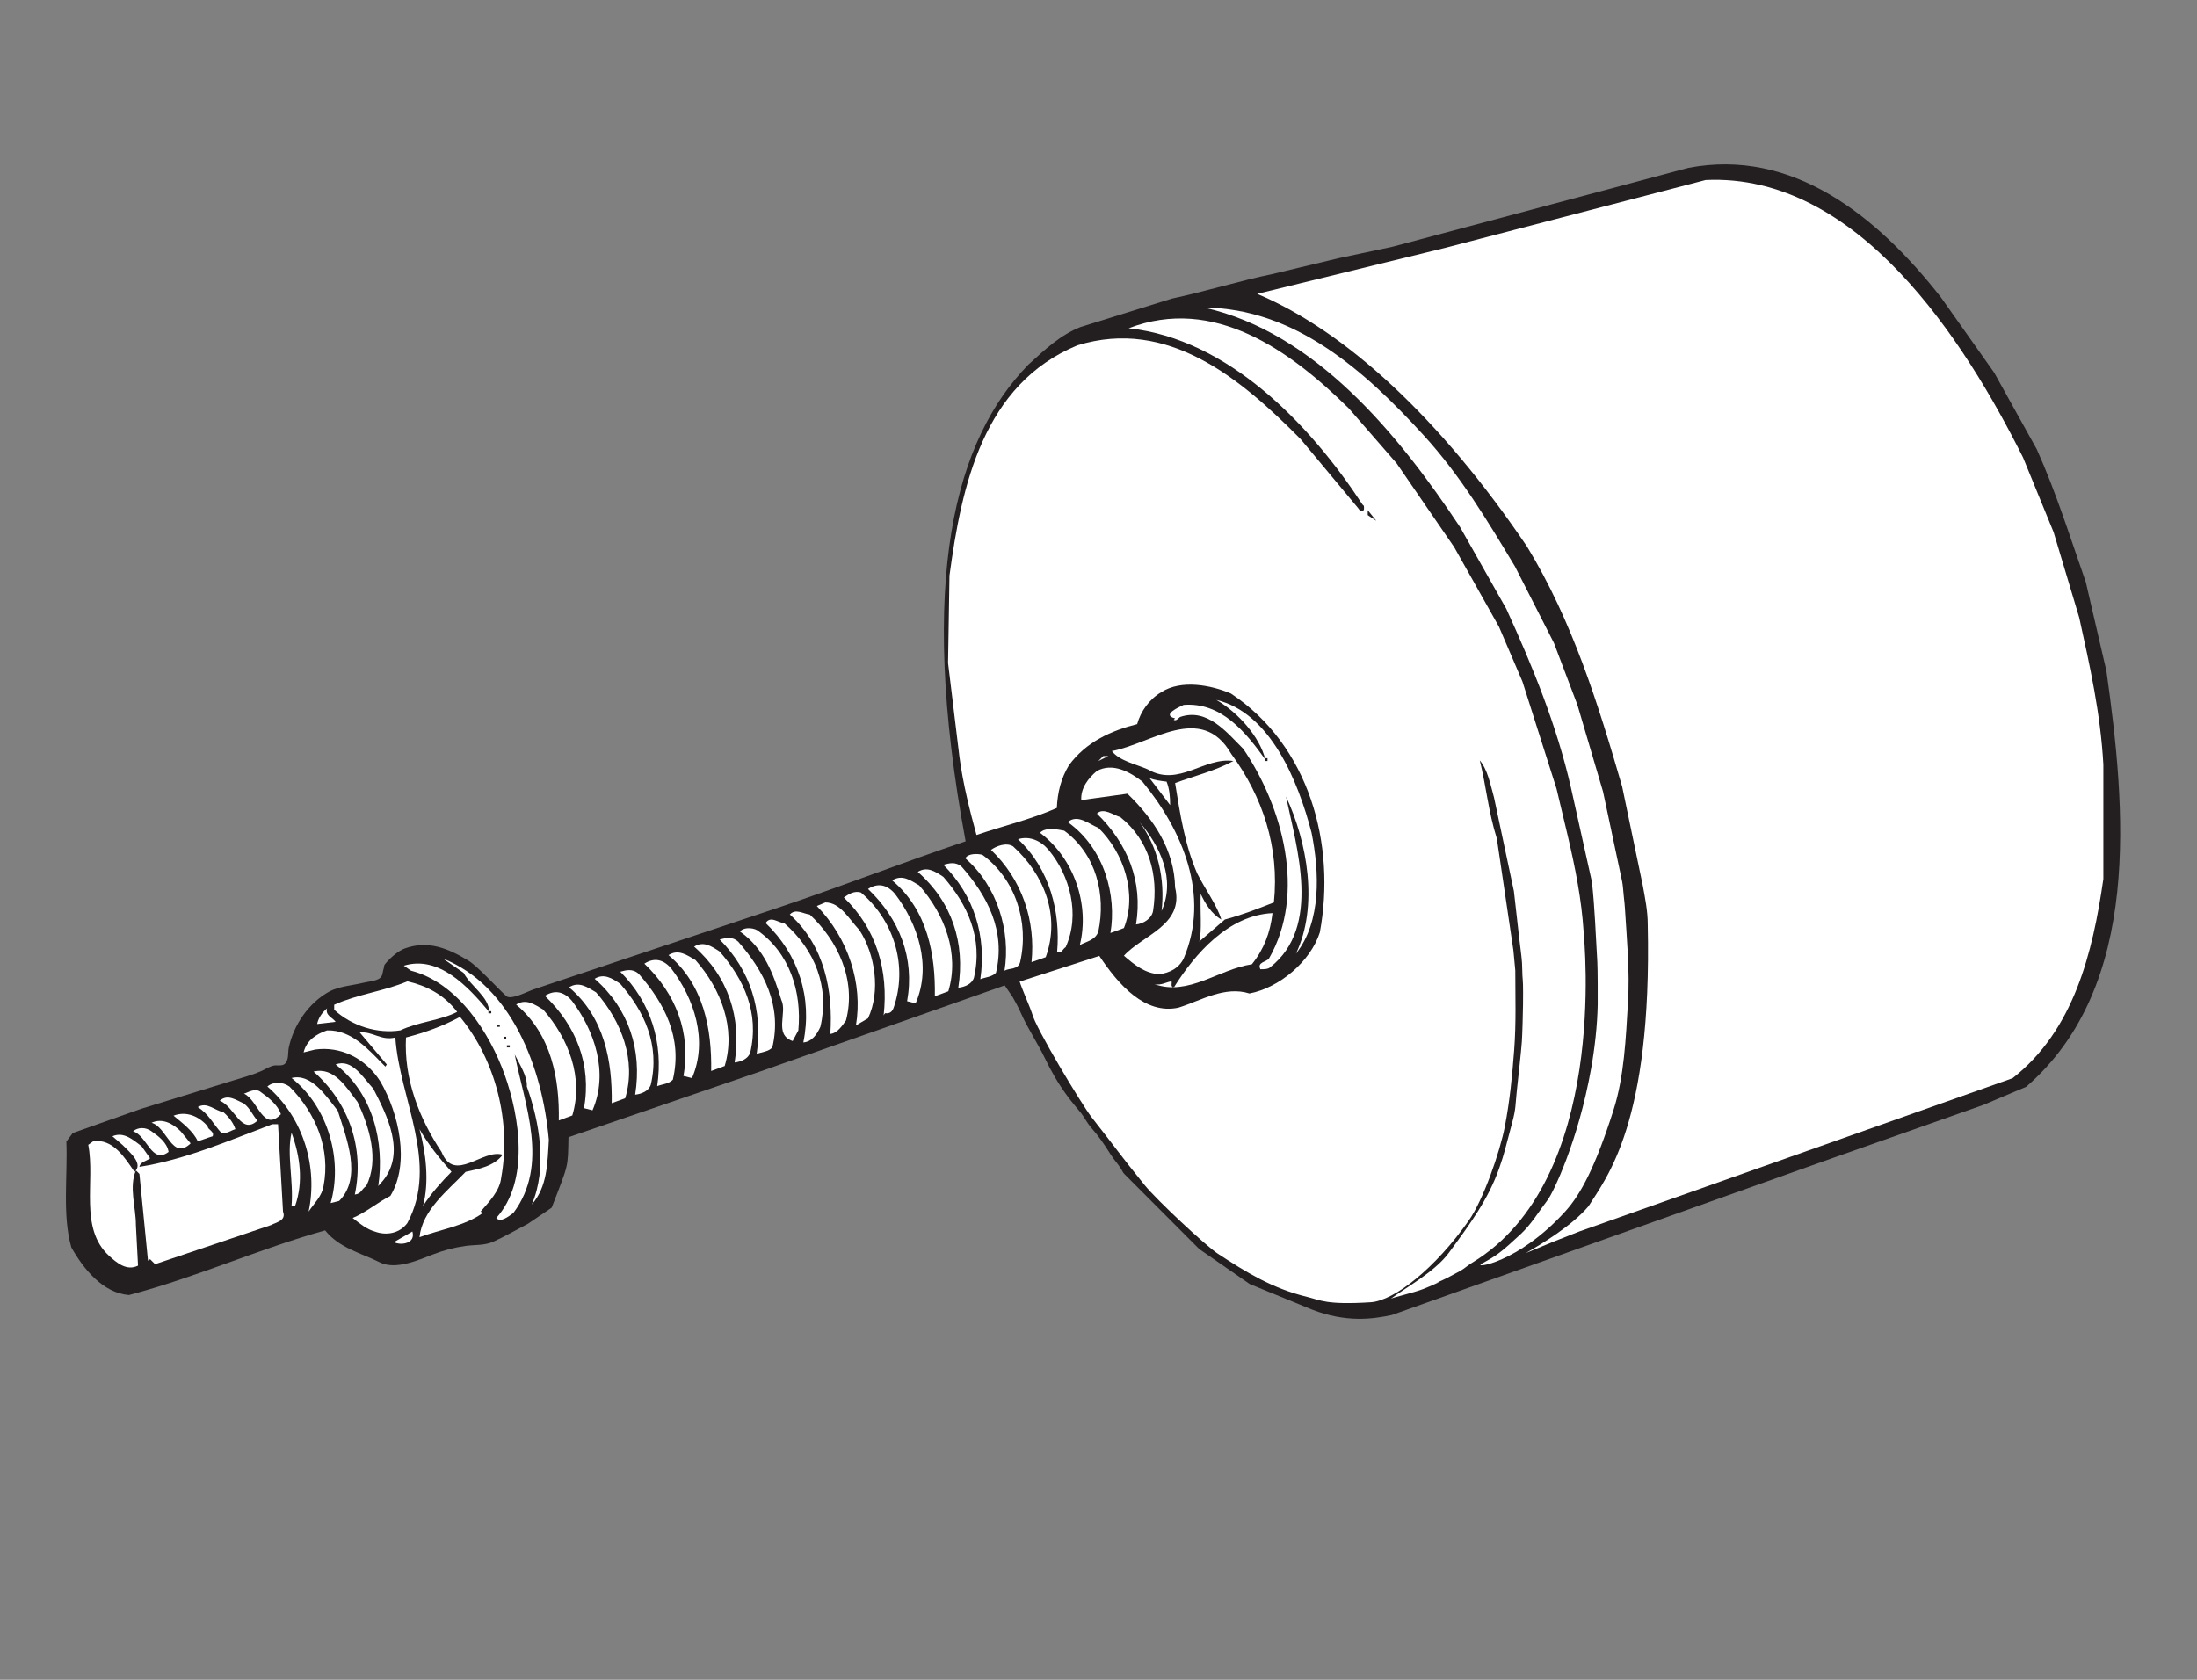 <?xml version="1.0" encoding="UTF-8" standalone="no"?>
<!-- Created with Inkscape (http://www.inkscape.org/) -->

<svg
   xmlns:dc="http://purl.org/dc/elements/1.1/"
   xmlns:cc="http://creativecommons.org/ns#"
   xmlns:rdf="http://www.w3.org/1999/02/22-rdf-syntax-ns#"
   xmlns:svg="http://www.w3.org/2000/svg"
   xmlns="http://www.w3.org/2000/svg"
   xmlns:sodipodi="http://sodipodi.sourceforge.net/DTD/sodipodi-0.dtd"
   xmlns:inkscape="http://www.inkscape.org/namespaces/inkscape"
   id="svg3336"
   version="1.1"
   inkscape:version="0.91 r13725"
   xml:space="preserve"
   width="301.181"
   height="230.315"
   viewBox="0 0 301.181 230.315"
   sodipodi:docname="3880101.svg"><rect x="0" y="0" width="301.181" height="230.315" fill="#808080" stroke="none"/><defs
     id="defs3340"><clipPath
       clipPathUnits="userSpaceOnUse"
       id="clipPath3350"><path
         d="m 0,184.252 240.945,0 L 240.945,0 0,0 0,184.252 Z"
         id="path3352"
         inkscape:connector-curvature="0" /></clipPath></defs><sodipodi:namedview
     pagecolor="#ffffff"
     bordercolor="#666666"
     borderopacity="1"
     objecttolerance="10"
     gridtolerance="10"
     guidetolerance="10"
     inkscape:pageopacity="0"
     inkscape:pageshadow="2"
     inkscape:window-width="640"
     inkscape:window-height="480"
     id="namedview3338"
     showgrid="false"
     inkscape:zoom="4.2072813"
     inkscape:cx="150.59062"
     inkscape:cy="115.1575"
     inkscape:window-x="0"
     inkscape:window-y="0"
     inkscape:window-maximized="1"
     inkscape:current-layer="g3344" /><g
     id="g3344"
     inkscape:groupmode="layer"
     inkscape:label="3880101"
     transform="matrix(1.25,0,0,-1.25,0,230.315)"><g
       id="g3346"><g
         id="g3348"
         clip-path="url(#clipPath3350)"><g
           id="g3354"
           transform="translate(7.982,59.976)"><path
             d="m 0,0 7.484,2.65 c 0,0 10.086,3.103 10.134,3.119 1.002,0.308 2.021,0.579 2.986,0.995 0.471,0.204 0.911,0.5 1.398,0.623 0.372,0.096 0.942,-0.091 1.257,0.201 0.467,0.43 0.312,1.228 0.431,1.781 0.533,2.49 2.193,4.918 4.448,6.148 1.057,0.574 2.563,0.671 3.72,0.959 0.483,0.12 1.441,0.19 1.834,0.518 0.321,0.268 0.263,0.6 0.377,0.951 0.175,0.537 -0.058,0.311 0.356,0.791 0.453,0.522 1.295,1.247 1.95,1.491 2.589,0.961 4.82,0.012 7.055,-1.348 0.967,-0.59 2.99,-2.837 4.12,-3.867 0.498,-0.454 2.372,0.533 3,0.743 9.033,3.02 18.066,6.041 27.099,9.061 6.316,2.113 13.953,5.067 20.269,7.179 -5.36,28.88 -1.094,44.139 6.894,52.294 1.872,1.716 3.535,3.263 5.717,4.12 l 9.99,3.109 c 3.663,0.78 7.77,2.04 10.923,2.671 l 7.378,1.766 5.928,1.26 32.442,8.648 c 11.383,2.183 20.66,-5.224 27.676,-14.187 l 5.846,-8.264 4.678,-8.419 c 2.105,-4.678 3.664,-9.667 5.379,-14.578 l 2.26,-9.745 c 2.106,-14.967 3.976,-34.533 -8.808,-45.604 l -4.69,-1.983 -16.698,-5.889 -48.171,-17.159 c -2.152,-0.465 -5.044,-0.839 -8.743,0.59 l -6.841,2.806 -5.549,3.846 -8.209,8.229 c -0.145,0.137 -0.249,0.394 -0.354,0.56 -0.334,0.527 -0.814,1.058 -1.147,1.583 -0.775,1.223 -1.256,1.94 -2.208,3.028 -0.326,0.373 -0.731,1.136 -1.04,1.513 -0.502,0.608 -1.046,1.254 -1.513,1.89 -0.954,1.297 -1.746,2.661 -2.441,4.111 -0.825,1.717 -1.906,3.295 -2.669,5.036 -0.251,0.573 -0.569,1.146 -0.883,1.703 -0.058,0.101 -0.861,1.259 -0.861,1.258 -0.203,-0.071 -26.987,-9.5 -26.987,-9.5 L 54.366,-0.458 c -0.083,-3.362 0.085,-2.775 -1.849,-7.735 l -2.606,-1.766 c -1.255,-0.649 -2.494,-1.377 -3.781,-1.957 -0.983,-0.441 -2.015,-0.326 -3.086,-0.474 -1.194,-0.167 -2.365,-0.475 -3.489,-0.91 -1.62,-0.626 -4.139,-1.759 -5.879,-0.888 -2.027,1.012 -4.443,1.559 -6.002,3.507 -7.25,-2.026 -14.11,-5.144 -21.516,-7.092 -2.884,0.233 -4.989,2.883 -6.314,5.221 -1.014,3.508 -0.39,7.952 -0.546,11.617 L 0,0 Z"
             style="fill:#231f20;fill-opacity:1;fill-rule:nonzero;stroke:none"
             id="path3356"
             inkscape:connector-curvature="0" /></g><g
           id="g3358"
           transform="translate(10.225,59.072)"><path
             d="M 0,0 C 2.183,0.312 3.508,-1.871 4.521,-3.352 5.535,-2.495 4.054,-1.247 3.197,-0.39 L 2.104,0.546 C 3.352,1.092 4.365,0.155 5.302,-0.546 l 0.935,-1.325 c -0.39,-0.312 -1.092,-0.39 -1.17,-0.937 4.99,0.782 9.823,2.886 14.578,4.679 l 0.624,0 0.545,-9.588 c 0.39,-1.013 -0.779,-1.171 -1.325,-1.482 l -12.707,-4.286 -0.545,0.545 -0.233,-0.157 -0.937,9.511 -0.389,0.39 c -0.779,-1.871 0,-3.976 0,-6.003 l 0.234,-4.444 c -1.248,-0.624 -2.339,0.314 -3.197,1.092 -3.273,3.04 -1.481,8.108 -2.26,12.161 L 0,0 Z"
             style="fill:#ffffff;fill-opacity:1;fill-rule:nonzero;stroke:none"
             id="path3360"
             inkscape:connector-curvature="0" /></g><g
           id="g3362"
           transform="translate(16.617,60.164)"><path
             d="M 0,0 C 0.779,-0.546 1.716,-1.247 1.872,-2.262 0,-3.664 -0.467,-0.47 -2.027,0 -1.48,0.468 -0.624,0.468 0,0"
             style="fill:#ffffff;fill-opacity:1;fill-rule:nonzero;stroke:none"
             id="path3364"
             inkscape:connector-curvature="0" /></g><g
           id="g3366"
           transform="translate(19.814,60.164)"><path
             d="M 0,0 1.091,-1.326 C -0.936,-3.274 -1.481,0.468 -3.197,0.935 -2.026,1.481 -0.857,0.856 0,0"
             style="fill:#ffffff;fill-opacity:1;fill-rule:nonzero;stroke:none"
             id="path3368"
             inkscape:connector-curvature="0" /></g><g
           id="g3370"
           transform="translate(22.776,60.709)"><path
             d="M 0,0 C 0,-0.39 0.779,-0.545 0.545,-1.091 0,-1.247 -0.545,-1.481 -1.092,-1.637 -1.56,-0.545 -2.807,0.39 -3.743,1.169 -2.339,1.715 -0.936,1.092 0,0"
             style="fill:#ffffff;fill-opacity:1;fill-rule:nonzero;stroke:none"
             id="path3372"
             inkscape:connector-curvature="0" /></g><g
           id="g3374"
           transform="translate(24.491,62.27)"><path
             d="M 0,0 C 0.624,-0.547 1.092,-1.171 1.325,-1.872 0.78,-2.028 0.389,-2.418 -0.233,-2.262 -1.091,-1.326 -1.638,-0.158 -2.807,0.545 -1.793,1.169 -0.936,0.154 0,0"
             style="fill:#ffffff;fill-opacity:1;fill-rule:nonzero;stroke:none"
             id="path3376"
             inkscape:connector-curvature="0" /></g><g
           id="g3378"
           transform="translate(26.752,63.204)"><path
             d="M 0,0 C 0.701,-0.546 0.935,-1.248 1.481,-1.871 -0.312,-3.51 -1.013,-0.312 -2.651,0.312 -1.794,1.093 -0.859,0.39 0,0"
             style="fill:#ffffff;fill-opacity:1;fill-rule:nonzero;stroke:none"
             id="path3380"
             inkscape:connector-curvature="0" /></g><g
           id="g3382"
           transform="translate(28.622,64.45)"><path
             d="M 0,0 C 0.78,-0.545 1.872,-1.402 2.183,-2.416 0.234,-4.442 -0.312,-0.856 -1.87,-0.153 -1.481,-0.077 -0.624,0.546 0,0"
             style="fill:#ffffff;fill-opacity:1;fill-rule:nonzero;stroke:none"
             id="path3384"
             inkscape:connector-curvature="0" /></g><g
           id="g3386"
           transform="translate(31.741,65.074)"><path
             d="M 0,0 C 2.962,-2.963 4.521,-6.937 3.742,-10.913 3.585,-12.003 2.729,-12.784 2.105,-13.719 3.118,-8.963 1.637,-3.508 -2.417,0 -1.793,0.547 -0.78,0.547 0,0"
             style="fill:#ffffff;fill-opacity:1;fill-rule:nonzero;stroke:none"
             id="path3388"
             inkscape:connector-curvature="0" /></g><g
           id="g3390"
           transform="translate(31.974,60.008)"><path
             d="M 0,0 C 0.936,-2.573 1.325,-5.379 0.391,-8.029 L 0,-8.029 C 0.234,-5.3 -0.545,-2.34 0,0"
             style="fill:#ffffff;fill-opacity:1;fill-rule:nonzero;stroke:none"
             id="path3392"
             inkscape:connector-curvature="0" /></g><g
           id="g3394"
           transform="translate(37.041,62.424)"><path
             d="m 0,0 c 0.936,-2.962 2.728,-7.326 0.156,-9.899 l -0.935,-0.235 C 0.545,-5.534 -0.936,0.312 -5.067,3.586 -2.884,4.132 -1.248,1.56 0,0"
             style="fill:#ffffff;fill-opacity:1;fill-rule:nonzero;stroke:none"
             id="path3396"
             inkscape:connector-curvature="0" /></g><g
           id="g3398"
           transform="translate(35.872,71.232)"><path
             d="m 0,0 c 2.729,0.079 4.6,-2.181 6.393,-3.975 l 0.155,0.235 -2.962,3.508 c 1.403,0.155 2.339,-0.937 3.898,-0.547 0.468,-6.781 4.832,-13.797 1.325,-20.346 -0.857,-1.169 -2.339,-1.404 -3.586,-0.936 -0.858,0.235 -1.637,0.859 -2.417,1.482 1.482,0.623 2.729,1.716 4.132,2.418 2.183,3.585 0.936,9.04 -1.091,12.55 -1.638,2.571 -4.366,3.898 -7.172,3.507 L -2.573,-2.415 C -2.261,-1.09 -1.169,-0.389 0,0"
             style="fill:#ffffff;fill-opacity:1;fill-rule:nonzero;stroke:none"
             id="path3400"
             inkscape:connector-curvature="0" /></g><g
           id="g3402"
           transform="translate(39.224,63.36)"><path
             d="M 0,0 C 1.248,-2.651 2.416,-6.314 0.936,-9.199 0.39,-9.59 0.39,-10.057 -0.312,-10.135 0.78,-4.989 -1.013,0 -4.833,3.353 -2.573,3.897 -1.247,1.636 0,0"
             style="fill:#ffffff;fill-opacity:1;fill-rule:nonzero;stroke:none"
             id="path3404"
             inkscape:connector-curvature="0" /></g><g
           id="g3406"
           transform="translate(35.872,73.649)"><path
             d="M 0,0 C -0.234,-0.778 0.624,-1.013 0.936,-1.48 L -1.092,-1.715 C -0.936,-1.013 -0.546,-0.467 0,0"
             style="fill:#ffffff;fill-opacity:1;fill-rule:nonzero;stroke:none"
             id="path3408"
             inkscape:connector-curvature="0" /></g><g
           id="g3410"
           transform="translate(36.651,74.04)"><path
             d="M 0,0 C 2.573,1.169 5.457,1.48 8.029,2.572 10.057,2.104 12.006,1.169 13.487,-0.779 11.694,-1.716 9.199,-1.871 7.25,-2.808 4.755,-3.196 1.949,-2.34 0,-0.546 L 0,0 Z"
             style="fill:#ffffff;fill-opacity:1;fill-rule:nonzero;stroke:none"
             id="path3412"
             inkscape:connector-curvature="0" /></g><g
           id="g3414"
           transform="translate(40.939,64.841)"><path
             d="M 0,0 C 1.481,-2.885 3.586,-6.938 1.092,-10.056 L 0.546,-10.68 C 1.248,-5.924 0,-0.544 -4.131,2.651 -2.338,3.352 -1.091,1.169 0,0"
             style="fill:#ffffff;fill-opacity:1;fill-rule:nonzero;stroke:none"
             id="path3416"
             inkscape:connector-curvature="0" /></g><g
           id="g3418"
           transform="translate(45.227,49.172)"><path
             d="M 0,0 C 0.39,-1.325 -1.247,-1.559 -2.026,-1.169 L 0,0 Z"
             style="fill:#ffffff;fill-opacity:1;fill-rule:nonzero;stroke:none"
             id="path3420"
             inkscape:connector-curvature="0" /></g><g
           id="g3422"
           transform="translate(44.525,70.453)"><path
             d="m 0,0 c 2.105,0.547 4.054,1.247 5.925,2.261 3.976,-4.832 5.613,-11.615 4.521,-17.616 -0.155,-1.483 -1.325,-2.652 -2.26,-3.743 l 0.233,-0.157 c -1.949,-1.402 -4.599,-1.792 -6.937,-2.649 0.311,2.961 3.04,5.066 5.067,7.172 1.48,0.31 3.118,0.623 4.053,1.87 -2.183,0.7 -5.301,-3.196 -6.704,0.311 C 1.403,-8.808 -0.233,-4.521 0,0"
             style="fill:#ffffff;fill-opacity:1;fill-rule:nonzero;stroke:none"
             id="path3424"
             inkscape:connector-curvature="0" /></g><g
           id="g3426"
           transform="translate(53.646,73.261)"><path
             d="m 0,0 c 0,1.637 -2.027,2.807 -2.807,4.287 l -2.26,1.56 C 2.417,2.883 5.846,-6.082 6.548,-14.033 c -0.155,-2.571 -0.155,-5.144 -1.871,-7.094 1.716,3.978 0.858,9.044 -0.546,12.94 0.078,1.092 -0.779,2.418 -1.325,3.508 1.091,-5.534 3.82,-12.082 -0.156,-17.383 -0.546,-0.389 -1.403,-1.091 -1.87,-0.545 3.663,4.054 2.572,11.069 0.935,15.67 C 0.078,-2.34 -3.431,3.195 -8.575,4.521 L -9.354,5.066 C -5.535,6.234 -2.338,2.807 0,0"
             style="fill:#ffffff;fill-opacity:1;fill-rule:nonzero;stroke:none"
             id="path3428"
             inkscape:connector-curvature="0" /></g><g
           id="g3430"
           transform="translate(46.007,60.398)"><path
             d="M 0,0 C 0.934,-1.637 2.181,-3.196 3.507,-4.677 2.416,-5.769 1.247,-7.094 0.388,-8.419 1.09,-5.769 0.701,-2.572 0,0"
             style="fill:#ffffff;fill-opacity:1;fill-rule:nonzero;stroke:none"
             id="path3432"
             inkscape:connector-curvature="0" /></g><path
           d="m 53.879,73.338 -0.312,0 0,-0.233 0.312,0 0,0.233 z"
           style="fill:#231f20;fill-opacity:1;fill-rule:nonzero;stroke:none"
           id="path3434"
           inkscape:connector-curvature="0" /><path
           d="m 54.816,71.856 -0.312,0 0,-0.233 0.312,0 0,0.233 z"
           style="fill:#231f20;fill-opacity:1;fill-rule:nonzero;stroke:none"
           id="path3436"
           inkscape:connector-curvature="0" /><path
           d="m 55.517,70.532 -0.234,0 0,-0.235 0.234,0 0,0.235 z"
           style="fill:#231f20;fill-opacity:1;fill-rule:nonzero;stroke:none"
           id="path3438"
           inkscape:connector-curvature="0" /><path
           d="m 55.906,69.597 -0.312,0 0,-0.234 0.312,0 0,0.234 z"
           style="fill:#231f20;fill-opacity:1;fill-rule:nonzero;stroke:none"
           id="path3440"
           inkscape:connector-curvature="0" /><g
           id="g3442"
           transform="translate(83.034,82.225)"><path
             d="M 0,0 C 3.587,-2.494 4.912,-6.781 4.522,-10.992 L 3.899,-12.161 C 1.794,-11.459 3.353,-9.042 2.65,-7.639 1.794,-4.833 0.78,-2.026 -1.87,-0.156 -1.559,0.312 -0.545,0.312 0,0"
             style="fill:#ffffff;fill-opacity:1;fill-rule:nonzero;stroke:none"
             id="path3444"
             inkscape:connector-curvature="0" /></g><g
           id="g3446"
           transform="translate(85.997,83.005)"><path
             d="M 0,0 C 3.43,-2.964 4.989,-7.095 3.976,-11.382 3.586,-12.239 3.04,-13.019 2.104,-13.097 3.118,-8.187 1.56,-3.43 -2.027,0 -1.481,0.857 -0.624,0 0,0"
             style="fill:#ffffff;fill-opacity:1;fill-rule:nonzero;stroke:none"
             id="path3448"
             inkscape:connector-curvature="0" /></g><g
           id="g3450"
           transform="translate(88.803,83.94)"><path
             d="M 0,0 C 3.04,-2.807 5.146,-7.174 3.976,-11.616 3.586,-12.16 3.04,-13.02 2.261,-13.097 2.573,-8.42 1.637,-3.43 -2.182,0 -1.559,0.702 -0.702,0.077 0,0"
             style="fill:#ffffff;fill-opacity:1;fill-rule:nonzero;stroke:none"
             id="path3452"
             inkscape:connector-curvature="0" /></g><g
           id="g3454"
           transform="translate(90.519,85.267)"><path
             d="m 0,0 c 1.637,0 2.572,-1.795 3.742,-3.042 1.715,-2.649 2.339,-6.704 0.936,-9.666 l -1.325,-0.778 c 0.779,4.598 -0.858,9.587 -4.289,13.094 L 0,0 Z"
             style="fill:#ffffff;fill-opacity:1;fill-rule:nonzero;stroke:none"
             id="path3456"
             inkscape:connector-curvature="0" /></g><g
           id="g3458"
           transform="translate(94.417,86.356)"><path
             d="M 0,0 C 3.507,-2.962 5.066,-7.718 3.741,-12.161 3.585,-12.628 3.507,-13.252 2.807,-13.252 2.65,-13.174 2.572,-13.331 2.494,-13.485 3.04,-8.575 1.714,-3.976 -1.872,-0.546 -1.403,-0.234 -0.78,0.234 0,0"
             style="fill:#ffffff;fill-opacity:1;fill-rule:nonzero;stroke:none"
             id="path3460"
             inkscape:connector-curvature="0" /></g><g
           id="g3462"
           transform="translate(98.158,86.201)"><path
             d="m 0,0 c 2.495,-3.275 4.054,-7.874 2.261,-12.006 l -0.936,0.235 C 2.184,-7.017 0.469,-2.729 -2.961,0.544 -1.871,1.246 -0.856,1.014 0,0"
             style="fill:#ffffff;fill-opacity:1;fill-rule:nonzero;stroke:none"
             id="path3464"
             inkscape:connector-curvature="0" /></g><g
           id="g3466"
           transform="translate(100.809,87.136)"><path
             d="m 0,0 c 2.807,-3.195 4.442,-7.483 3.196,-11.615 l -1.48,-0.546 C 1.792,-7.641 0.936,-2.728 -2.962,0.546 -1.871,1.247 -0.935,0.546 0,0"
             style="fill:#ffffff;fill-opacity:1;fill-rule:nonzero;stroke:none"
             id="path3468"
             inkscape:connector-curvature="0" /></g><g
           id="g3470"
           transform="translate(103.459,88.071)"><path
             d="M 0,0 C 2.65,-3.04 4.367,-6.704 3.353,-11.07 3.119,-11.771 2.339,-12.083 1.637,-12.161 2.417,-7.25 0.936,-2.729 -2.806,0.546 -1.792,1.169 -0.935,0.625 0,0"
             style="fill:#ffffff;fill-opacity:1;fill-rule:nonzero;stroke:none"
             id="path3472"
             inkscape:connector-curvature="0" /></g><g
           id="g3474"
           transform="translate(105.486,89.163)"><path
             d="M 0,0 C 2.807,-3.196 4.833,-7.016 3.743,-11.615 3.274,-12.083 2.651,-12.083 2.027,-12.316 2.728,-7.562 1.326,-3.118 -2.027,0.234 -1.403,0.39 -0.701,0.624 0,0"
             style="fill:#ffffff;fill-opacity:1;fill-rule:nonzero;stroke:none"
             id="path3476"
             inkscape:connector-curvature="0" /></g><g
           id="g3478"
           transform="translate(143.397,41.987)"><path
             d="m 0,0 c -3.872,0.939 -6.684,2.69 -9.838,4.75 -1.329,0.868 -6.718,5.9 -8.028,7.525 -2.985,3.699 -2.826,3.632 -5.844,7.483 -0.967,1.233 -6.188,9.843 -6.516,11.392 -0.05,0.237 -1.176,2.859 -1.344,3.447 0.091,0.029 8.734,2.816 8.734,2.816 2.123,-3.184 5.008,-6.459 8.672,-5.678 2.494,0.78 5.067,2.415 7.795,1.558 3.274,0.624 6.703,3.51 7.717,6.705 1.794,9.667 -1.169,20.502 -9.744,26.192 -2.183,0.936 -5.456,1.56 -7.64,0.156 -1.325,-0.779 -2.26,-2.104 -2.65,-3.507 -2.807,-0.702 -5.614,-1.948 -7.484,-4.522 -0.858,-1.403 -1.246,-2.963 -1.324,-4.677 -2.808,-1.247 -5.848,-1.95 -8.81,-2.962 -0.732,2.667 -1.481,5.612 -1.871,8.574 l -1.247,10.29 0.155,9.589 c 1.326,9.823 3.664,20.97 14.033,25.258 9.9,3.04 17.852,-3.586 24.478,-10.291 l 6.235,-7.484 c 0.157,-0.155 0.236,-0.467 0.546,-0.389 0.235,0.078 0.157,0.312 0.157,0.546 l -0.157,0.155 c -5.767,8.809 -14.732,18.164 -25.646,19.333 9.353,3.586 17.694,-2.417 24.166,-8.808 l 5.222,-6.003 6.316,-9.198 4.91,-8.731 2.572,-6.004 3.744,-11.771 c 0.803,-3.453 1.711,-6.887 2.319,-10.383 0.306,-1.75 0.535,-3.513 0.649,-5.285 C 30.342,39.068 33.05,12.824 18.053,3.762 17.703,3.55 17.388,3.283 17.049,3.051 16.682,2.799 16.162,2.564 15.721,2.312 14.676,1.716 12.894,1.074 14.146,1.555 15.27,1.989 13.436,1.164 12.681,0.874 11.604,0.459 9.306,-0.06 9.119,-0.204 c 1.528,1.17 4.817,2.931 6.379,5.053 2.334,3.173 4.316,5.86 5.522,9.276 0.607,1.729 0.656,2.178 1.417,4.98 0.43,1.578 0.347,1.956 0.518,3.545 0.104,0.965 0.483,4.384 0.547,5.35 0.057,0.857 0.12,3.179 0.129,4.094 0.005,0.426 0.023,2.277 -0.031,2.708 -0.057,0.444 -0.048,1.383 -0.079,1.85 -0.051,0.728 -0.222,1.95 -0.314,2.771 -0.191,1.698 -0.385,3.396 -0.577,5.096 l -2.184,10.29 c -0.388,1.403 -0.701,3.04 -1.558,4.054 0.701,-2.807 0.936,-5.613 1.872,-8.576 l 1.813,-12.243 0.21,-2.229 c 0,-2.941 0.103,-5.742 -0.121,-8.703 C 22.447,24.255 22.188,21.573 21.648,18.748 21.103,15.891 19.263,10.643 17.697,8.408 14.048,3.193 9.533,-0.411 6.923,-0.577 2.048,-0.886 1.387,-0.337 0,0"
             style="fill:#ffffff;fill-opacity:1;fill-rule:nonzero;stroke:none"
             id="path3480"
             inkscape:connector-curvature="0" /></g><g
           id="g3482"
           transform="translate(107.747,90.488)"><path
             d="M 0,0 C 3.586,-2.65 5.146,-7.327 4.132,-11.771 3.898,-12.628 2.962,-12.395 2.417,-12.707 3.119,-8.42 1.637,-3.431 -1.871,-0.391 -1.637,0.155 -0.545,0.155 0,0"
             style="fill:#ffffff;fill-opacity:1;fill-rule:nonzero;stroke:none"
             id="path3484"
             inkscape:connector-curvature="0" /></g><g
           id="g3486"
           transform="translate(111.099,91.424)"><path
             d="M 0,0 C 3.43,-3.119 5.223,-7.64 3.586,-12.163 L 2.027,-12.707 C 2.495,-8.185 1.013,-3.665 -2.417,-0.391 -1.87,0 -0.779,0.467 0,0"
             style="fill:#ffffff;fill-opacity:1;fill-rule:nonzero;stroke:none"
             id="path3488"
             inkscape:connector-curvature="0" /></g><g
           id="g3490"
           transform="translate(114.997,91.033)"><path
             d="M 0,0 C 2.339,-2.806 3.509,-7.093 1.871,-10.68 1.559,-10.835 1.481,-11.381 0.936,-11.226 1.325,-6.858 0.156,-2.104 -3.352,1.169 -2.104,1.56 -0.857,1.015 0,0"
             style="fill:#ffffff;fill-opacity:1;fill-rule:nonzero;stroke:none"
             id="path3492"
             inkscape:connector-curvature="0" /></g><g
           id="g3494"
           transform="translate(116.711,93.139)"><path
             d="M 0,0 C 3.508,-2.572 4.599,-7.017 3.743,-11.07 3.431,-12.005 2.417,-12.161 1.715,-12.55 2.806,-8.107 1.092,-3.041 -2.651,-0.234 -2.104,0.389 -0.779,0.156 0,0"
             style="fill:#ffffff;fill-opacity:1;fill-rule:nonzero;stroke:none"
             id="path3496"
             inkscape:connector-curvature="0" /></g><g
           id="g3498"
           transform="translate(120.454,93.451)"><path
             d="M 0,0 C 2.806,-2.729 4.287,-7.25 2.806,-10.993 L 1.325,-11.537 C 2.026,-7.484 0.702,-2.261 -3.352,0.625 -2.261,1.559 -1.013,0.389 0,0"
             style="fill:#ffffff;fill-opacity:1;fill-rule:nonzero;stroke:none"
             id="path3500"
             inkscape:connector-curvature="0" /></g><g
           id="g3502"
           transform="translate(120.297,99.687)"><path
             d="m 0,0 c 1.715,0.936 3.587,-0.079 4.99,-1.169 4.366,-5.302 7.483,-12.473 4.52,-19.411 -0.545,-1.092 -1.558,-1.559 -2.65,-1.715 -1.559,0.078 -2.728,1.013 -3.898,2.027 2.028,2.261 6.626,3.351 5.614,7.484 -0.078,4.13 -2.339,7.484 -5.224,10.29 L -1.715,-3.196 C -1.792,-1.872 -0.936,-0.779 0,0"
             style="fill:#ffffff;fill-opacity:1;fill-rule:nonzero;stroke:none"
             id="path3504"
             inkscape:connector-curvature="0" /></g><g
           id="g3506"
           transform="translate(122.871,94.62)"><path
             d="M 0,0 C 3.117,-2.495 4.208,-6.314 3.585,-10.29 3.43,-11.148 2.493,-11.694 1.715,-11.771 2.493,-7.017 0.778,-2.884 -2.574,0.39 -1.871,1.091 -0.779,0.234 0,0"
             style="fill:#ffffff;fill-opacity:1;fill-rule:nonzero;stroke:none"
             id="path3508"
             inkscape:connector-curvature="0" /></g><g
           id="g3510"
           transform="translate(121.546,101.324)"><path
             d="M 0,0 -1.092,-0.545 -0.546,0 0,0 Z"
             style="fill:#ffffff;fill-opacity:1;fill-rule:nonzero;stroke:none"
             id="path3512"
             inkscape:connector-curvature="0" /></g><g
           id="g3514"
           transform="translate(121.935,101.87)"><path
             d="m 0,0 c 4.288,0.78 9.823,5.379 13.096,-0.312 3.431,-4.677 5.302,-10.212 4.676,-16.291 -1.792,-0.703 -3.584,-1.404 -5.377,-1.872 l -2.806,-2.417 c 0.31,1.17 0.077,3.431 0.156,5.224 0.468,-1.013 1.169,-2.184 2.26,-2.807 -0.467,1.558 -1.792,3.35 -2.651,5.066 -1.324,3.039 -1.87,6.471 -2.416,9.901 2.105,0.779 4.365,1.325 6.392,2.417 C 10.135,-0.624 7.328,-3.975 3.977,-2.026 2.573,-1.404 0.857,-1.091 0,0"
             style="fill:#ffffff;fill-opacity:1;fill-rule:nonzero;stroke:none"
             id="path3516"
             inkscape:connector-curvature="0" /></g><g
           id="g3518"
           transform="translate(127.392,84.33)"><path
             d="M 0,0 C 0.389,3.508 -0.391,7.015 -2.416,9.745 -0.155,7.094 1.559,3.508 0,0"
             style="fill:#ffffff;fill-opacity:1;fill-rule:nonzero;stroke:none"
             id="path3520"
             inkscape:connector-curvature="0" /></g><g
           id="g3522"
           transform="translate(127.938,98.518)"><path
             d="M 0,0 C 0.312,-0.78 0.39,-1.637 0.39,-2.574 L -1.871,0.39 C -1.325,0.156 -0.624,0.077 0,0"
             style="fill:#ffffff;fill-opacity:1;fill-rule:nonzero;stroke:none"
             id="path3524"
             inkscape:connector-curvature="0" /></g><g
           id="g3526"
           transform="translate(128.482,76.612)"><path
             d="M 0,0 C 0.079,-0.233 -0.155,-0.545 0.234,-0.702 2.573,3.04 6.237,7.25 11.071,7.483 10.836,5.379 10.134,3.508 8.81,1.871 5.145,1.325 1.872,-1.638 -1.87,-0.312 -1.091,-0.469 -0.623,-0.078 0,0"
             style="fill:#ffffff;fill-opacity:1;fill-rule:nonzero;stroke:none"
             id="path3528"
             inkscape:connector-curvature="0" /></g><g
           id="g3530"
           transform="translate(129.808,106.936)"><path
             d="m 0,0 c 4.132,0.312 6.782,-2.961 8.966,-6.002 -0.624,2.495 -2.962,5.145 -5.38,6.548 5.925,-1.403 8.966,-8.887 10.445,-14.578 0.858,-4.287 1.092,-9.743 -1.714,-13.252 2.496,5.222 1.247,12.239 -1.09,17.228 1.169,-5.612 3.896,-14.265 -1.716,-18.71 -0.234,-0.233 -0.702,-0.233 -1.092,-0.233 -0.389,0.78 0.624,0.78 0.935,1.17 4.132,7.171 1.482,16.682 -2.805,22.996 -1.87,1.872 -3.976,4.521 -6.938,3.507 -0.234,-0.155 -0.39,-0.467 -0.702,-0.31 l 0.156,0.155 C -2.494,-1.092 -0.467,-0.233 0,0"
             style="fill:#ffffff;fill-opacity:1;fill-rule:nonzero;stroke:none"
             id="path3532"
             inkscape:connector-curvature="0" /></g><g
           id="g3534"
           transform="translate(156.157,136.481)"><path
             d="m 0,0 c 4.055,-4.443 7.016,-9.432 9.978,-14.343 l 4.288,-8.42 2.571,-6.782 2.808,-9.51 2.105,-9.9 c 0.065,-0.316 0.139,-1.237 0.17,-1.567 0.083,-0.884 0.09,-0.695 0.125,-1.304 0.212,-3.532 0.548,-6.81 0.337,-10.341 -0.233,-3.902 -0.405,-8.128 -1.598,-11.855 -1.974,-6.179 -3.578,-9.204 -5.255,-11.056 -5.213,-5.758 -10.247,-6.338 -9.184,-5.758 1.735,0.944 2.124,1.26 4.266,3.236 1.155,1.065 2.019,2.522 2.985,3.784 0.525,0.684 3.321,6.346 4.751,14.419 0.393,2.221 0.673,4.707 0.714,6.978 0.013,0.677 -0.001,3.989 -0.041,4.665 -0.189,3.161 -0.272,5.88 -0.59,8.786 l -2.293,10.302 c -1.561,6.861 -4.21,13.331 -7.094,19.645 l -5.068,8.965 C -2.807,0.156 -11.928,11.304 -24.088,14.032 -14.188,13.955 -6.548,7.172 0,0"
             style="fill:#ffffff;fill-opacity:1;fill-rule:nonzero;stroke:none"
             id="path3536"
             inkscape:connector-curvature="0" /></g><path
           d="m 139.007,101.09 -0.312,0 0,-0.312 0.312,0 0,0.312 z"
           style="fill:#231f20;fill-opacity:1;fill-rule:nonzero;stroke:none"
           id="path3538"
           inkscape:connector-curvature="0" /><g
           id="g3540"
           transform="translate(187.058,164.506)"><path
             d="m 0,0 c 16.683,0.78 28.417,-17.656 34.809,-30.44 l 3.352,-8.186 2.805,-9.355 c 1.171,-5.301 2.341,-10.523 2.651,-16.136 l 0,-12.551 c -1.169,-8.107 -3.231,-16.587 -9.959,-21.85 l -20.073,-7.107 -27.436,-9.704 -2.774,-1.094 -3.127,-1.288 c 1.704,0.964 5.102,3.012 6.908,5.154 1.935,3.112 6.979,9.081 6.492,30.9 0,1.481 -0.301,2.941 -0.546,4.287 l -2.26,10.836 c -2.65,9.121 -5.456,18.163 -10.445,26.349 -9.53,14.08 -19.871,23.601 -29.581,27.7 L -28.564,-7.44 0,0 Z"
             style="fill:#ffffff;fill-opacity:1;fill-rule:nonzero;stroke:none"
             id="path3542"
             inkscape:connector-curvature="0" /></g><g
           id="g3544"
           transform="translate(150.934,127.127)"><path
             d="m 0,0 -0.936,0.625 0,0.545 L 0,0 Z"
             style="fill:#231f20;fill-opacity:1;fill-rule:nonzero;stroke:none"
             id="path3546"
             inkscape:connector-curvature="0" /></g><g
           id="g3548"
           transform="translate(73.629,78.004)"><path
             d="m 0,0 c 2.495,-3.275 4.054,-7.875 2.261,-12.005 l -0.936,0.233 C 2.183,-7.018 0.469,-2.729 -2.961,0.545 -1.871,1.247 -0.856,1.014 0,0"
             style="fill:#ffffff;fill-opacity:1;fill-rule:nonzero;stroke:none"
             id="path3550"
             inkscape:connector-curvature="0" /></g><g
           id="g3552"
           transform="translate(76.28,78.939)"><path
             d="M 0,0 C 2.807,-3.196 4.443,-7.483 3.196,-11.614 L 1.715,-12.16 C 1.793,-7.64 0.936,-2.728 -2.962,0.546 -1.871,1.247 -0.936,0.546 0,0"
             style="fill:#ffffff;fill-opacity:1;fill-rule:nonzero;stroke:none"
             id="path3554"
             inkscape:connector-curvature="0" /></g><g
           id="g3556"
           transform="translate(78.931,79.875)"><path
             d="M 0,0 C 2.65,-3.042 4.366,-6.705 3.352,-11.07 3.118,-11.772 2.338,-12.083 1.637,-12.163 2.416,-7.251 0.936,-2.729 -2.807,0.546 -1.793,1.169 -0.936,0.622 0,0"
             style="fill:#ffffff;fill-opacity:1;fill-rule:nonzero;stroke:none"
             id="path3558"
             inkscape:connector-curvature="0" /></g><g
           id="g3560"
           transform="translate(80.957,80.965)"><path
             d="M 0,0 C 2.807,-3.195 4.834,-7.015 3.743,-11.614 3.275,-12.081 2.651,-12.081 2.028,-12.315 2.729,-7.562 1.326,-3.118 -2.026,0.234 -1.402,0.39 -0.701,0.624 0,0"
             style="fill:#ffffff;fill-opacity:1;fill-rule:nonzero;stroke:none"
             id="path3562"
             inkscape:connector-curvature="0" /></g><g
           id="g3564"
           transform="translate(62.721,74.473)"><path
             d="m 0,0 c 2.494,-3.275 4.053,-7.874 2.261,-12.006 l -0.936,0.235 C 2.183,-7.017 0.468,-2.729 -2.962,0.545 -1.871,1.247 -0.858,1.014 0,0"
             style="fill:#ffffff;fill-opacity:1;fill-rule:nonzero;stroke:none"
             id="path3566"
             inkscape:connector-curvature="0" /></g><g
           id="g3568"
           transform="translate(65.371,75.406)"><path
             d="m 0,0 c 2.807,-3.194 4.443,-7.481 3.196,-11.614 l -1.48,-0.545 C 1.793,-7.639 0.936,-2.727 -2.962,0.547 -1.87,1.249 -0.935,0.547 0,0"
             style="fill:#ffffff;fill-opacity:1;fill-rule:nonzero;stroke:none"
             id="path3570"
             inkscape:connector-curvature="0" /></g><g
           id="g3572"
           transform="translate(68.022,76.343)"><path
             d="m 0,0 c 2.65,-3.039 4.366,-6.703 3.352,-11.069 -0.234,-0.702 -1.013,-1.013 -1.715,-1.093 0.78,4.911 -0.7,9.433 -4.444,12.709 C -1.792,1.169 -0.935,0.625 0,0"
             style="fill:#ffffff;fill-opacity:1;fill-rule:nonzero;stroke:none"
             id="path3574"
             inkscape:connector-curvature="0" /></g><g
           id="g3576"
           transform="translate(70.048,77.434)"><path
             d="M 0,0 C 2.807,-3.195 4.834,-7.015 3.743,-11.614 3.275,-12.082 2.651,-12.082 2.028,-12.315 2.729,-7.561 1.326,-3.116 -2.026,0.234 -1.402,0.391 -0.701,0.624 0,0"
             style="fill:#ffffff;fill-opacity:1;fill-rule:nonzero;stroke:none"
             id="path3578"
             inkscape:connector-curvature="0" /></g><g
           id="g3580"
           transform="translate(59.569,73.515)"><path
             d="M 0,0 C 2.808,-3.195 4.443,-7.482 3.197,-11.614 L 1.716,-12.159 C 1.793,-7.639 0.936,-2.727 -2.962,0.547 -1.87,1.249 -0.935,0.547 0,0"
             style="fill:#ffffff;fill-opacity:1;fill-rule:nonzero;stroke:none"
             id="path3582"
             inkscape:connector-curvature="0" /></g></g></g></g></svg>